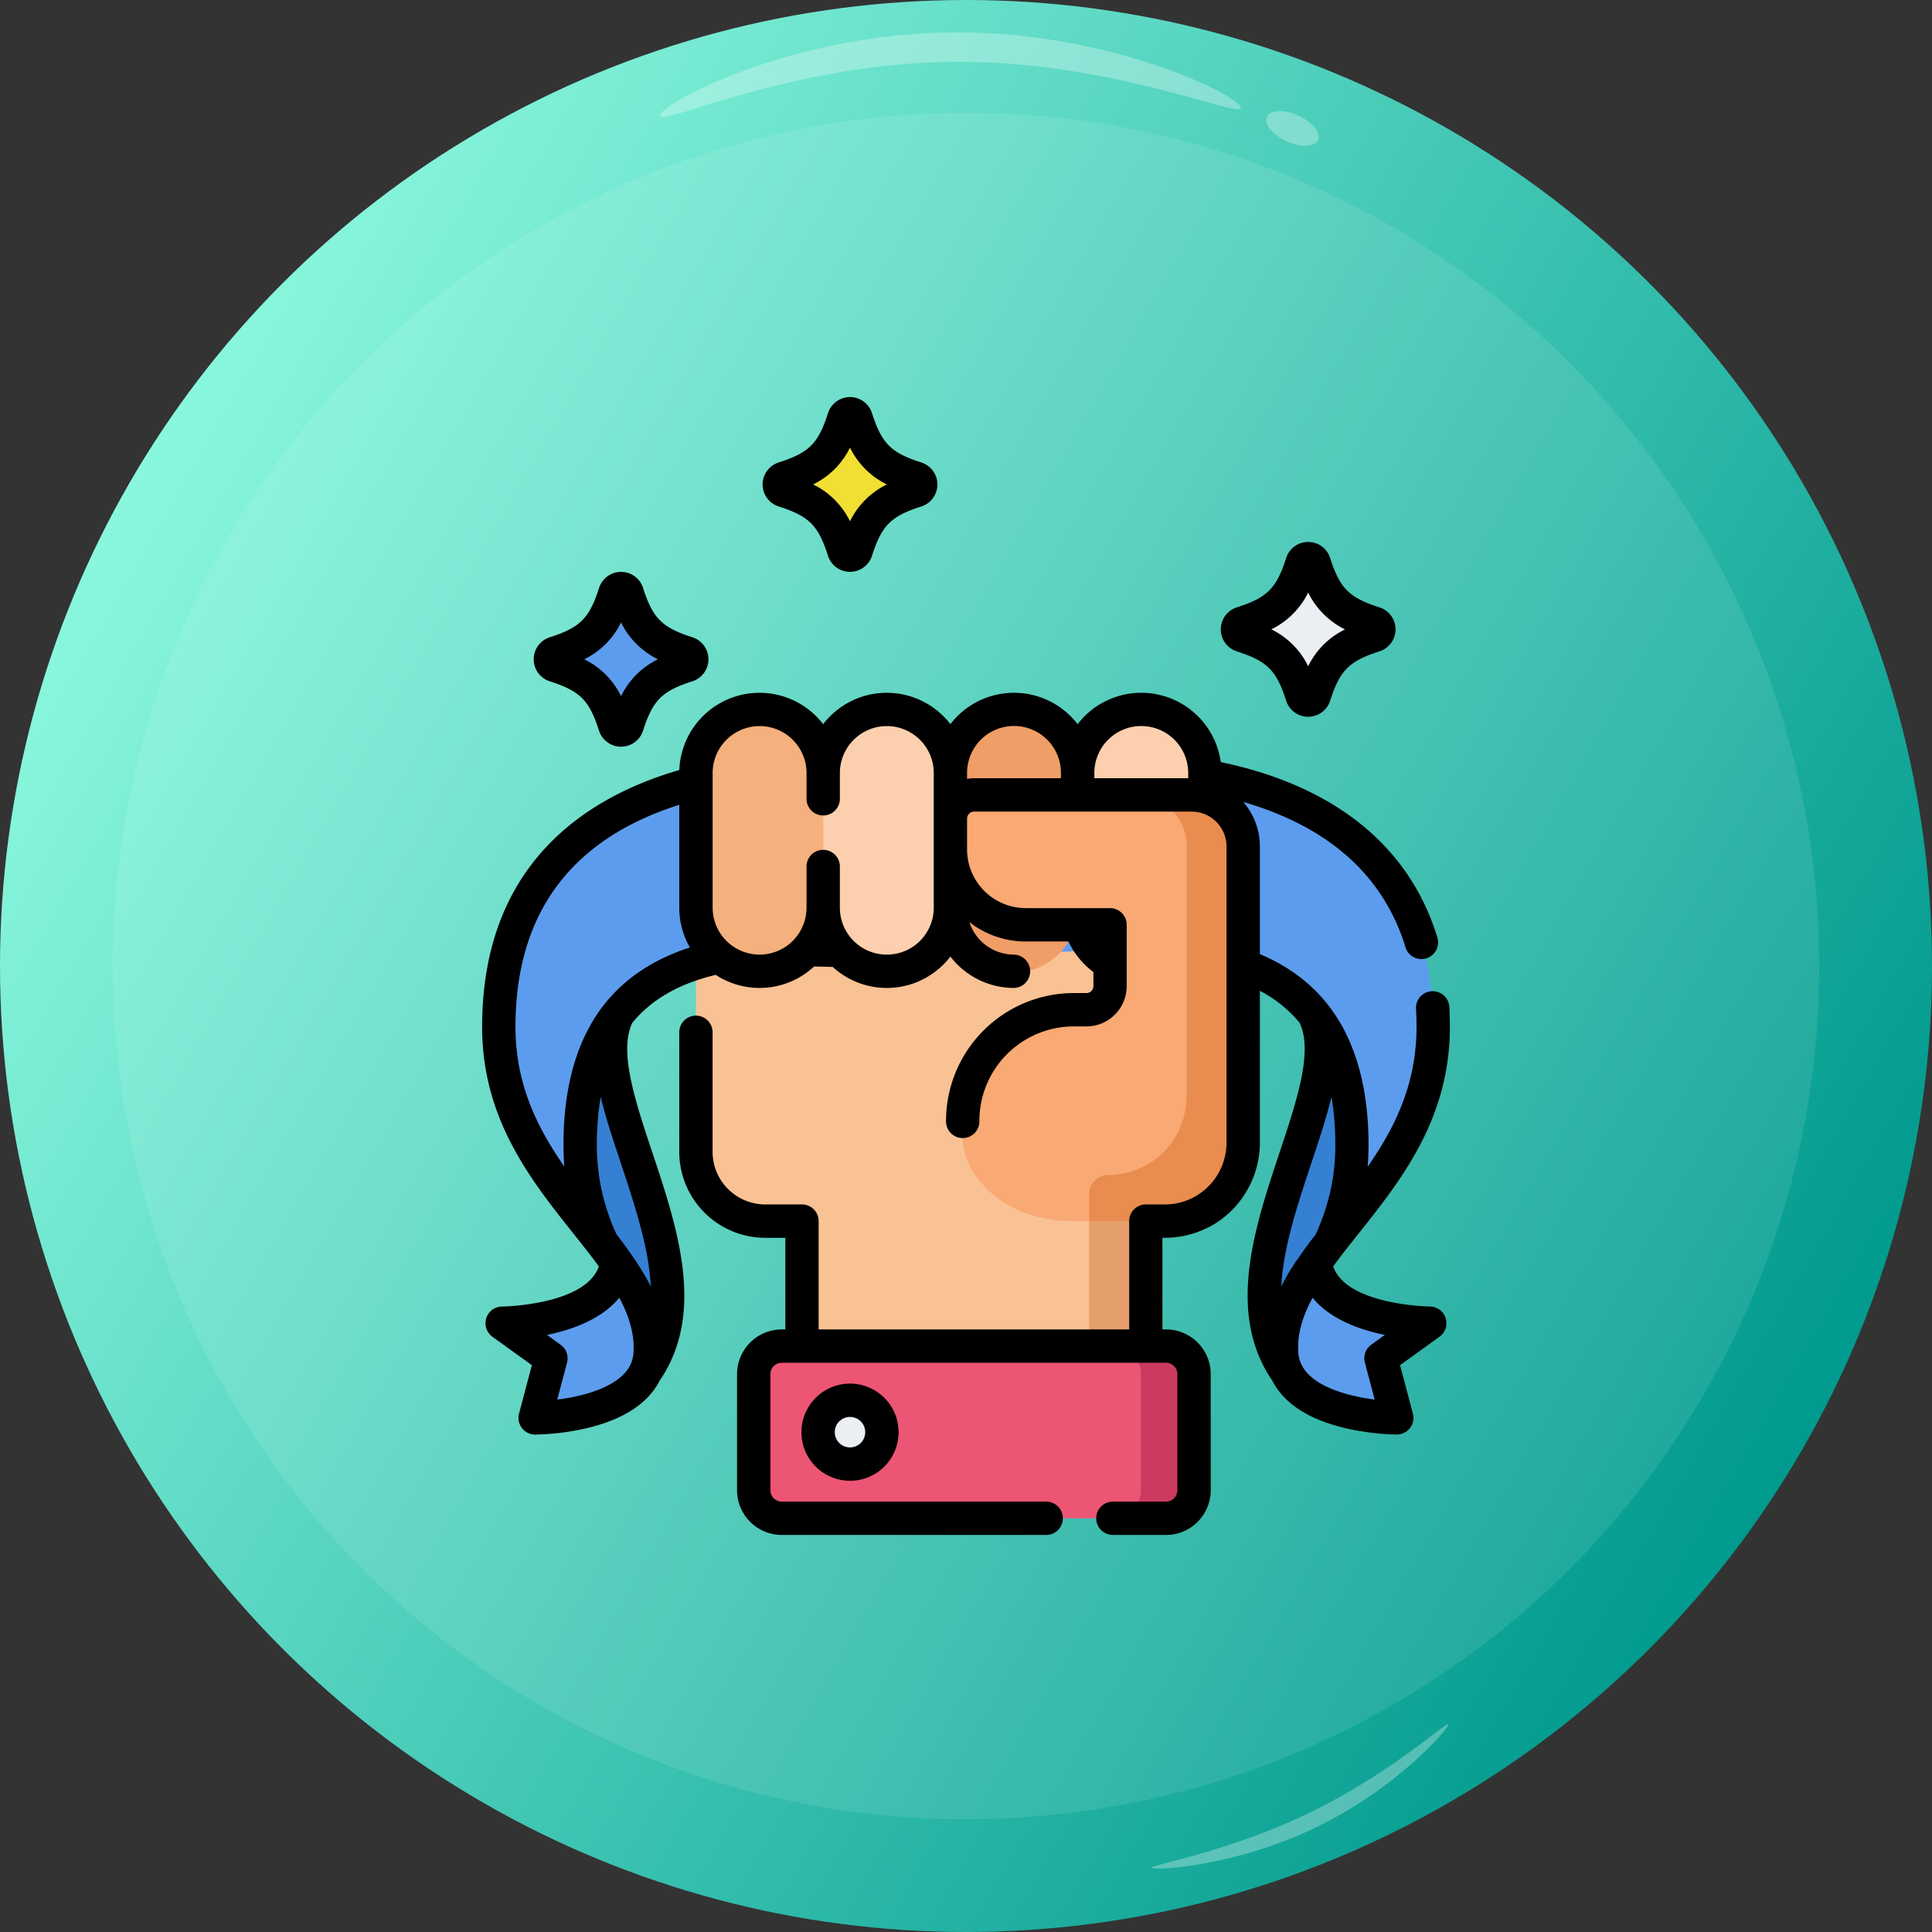 <svg xmlns="http://www.w3.org/2000/svg" xmlns:xlink="http://www.w3.org/1999/xlink" viewBox="0 0 1070.12 1070.12"><rect x="0" y="0" width="1070.12" height="1070.12" fill="#333333" stroke="none"/><defs><style>.cls-1{fill:url(#linear-gradient);}.cls-2,.cls-4{fill:#fff;}.cls-2{opacity:0.1;}.cls-3{opacity:0.3;}.cls-5{fill:#f9c295;}.cls-6{fill:#e59f6a;}.cls-7{fill:#5c9cee;}.cls-8{fill:#3580d3;}.cls-9{fill:#f4b07d;}.cls-10{fill:#fcd0ae;}.cls-11{fill:#ef9e67;}.cls-12{fill:#f9a973;}.cls-13{fill:#e88d4f;}.cls-14{fill:#ed5575;}.cls-15{fill:#cc3a60;}.cls-16{fill:#ebeef2;}.cls-17{fill:#f2df33;}</style><linearGradient id="linear-gradient" x1="71.61" y1="267.48" x2="998.51" y2="802.63" gradientUnits="userSpaceOnUse"><stop offset="0" stop-color="#89f7dd"/><stop offset="1" stop-color="#009a8e"/></linearGradient></defs><title>b8</title><g id="Layer_2" data-name="Layer 2"><g id="Layer_1-2" data-name="Layer 1"><circle class="cls-1" cx="535.06" cy="535.06" r="535.06"/><circle class="cls-2" cx="535.06" cy="535.06" r="472.6"/><g class="cls-3"><path class="cls-4" d="M687.27,59.67c-.08-6.3-72.64-42.94-161.5-41.73S365.38,57.76,365.46,64.06,437.13,35.47,526,34.26,687.36,66,687.27,59.67Z"/></g><g class="cls-3"><ellipse class="cls-4" cx="715.92" cy="71.14" rx="7.79" ry="15.57" transform="translate(355.14 693.58) rotate(-65.58)"/></g><g class="cls-3"><path class="cls-4" d="M802.34,954.93c-.82-1.68-31.6,27.14-77,49.13s-88.14,28.81-87.32,30.49,45.82-.52,91.19-22.51S803.15,956.61,802.34,954.93Z"/></g><path class="cls-5" d="M667.37,469.62H385.47V638a38.39,38.39,0,0,0,38.39,38.39h20.32V778.83H634.67V676.38h10.54A43.39,43.39,0,0,0,688.59,633V469.62Z"/><path class="cls-6" d="M667.37,469.62H657.2V607.46a43.36,43.36,0,0,1-43.38,43.36H603.28v128h31.4V676.38h10.53A43.38,43.38,0,0,0,688.6,633V469.62Z"/><path class="cls-7" d="M360.26,747.28a28.6,28.6,0,0,1-2.78,12.63c-12.28,25.42-61.07,25.42-61.07,25.42l8.74-33-27-19.46s58.6,0,63.51-33.46C352.48,714.83,360.26,730.1,360.26,747.28Z"/><path class="cls-8" d="M357.48,759.91a28.64,28.64,0,0,0,2.78-12.64c0-17.17-7.78-32.44-18.62-47.82q-3.86-5.46-8.16-11a.05.05,0,0,0,0,0,127.1,127.1,0,0,1-12.17-54.3c0-33.37,8.18-56.61,21.15-72.71C319.42,605.2,399.19,700,357.48,759.91Z"/><path class="cls-7" d="M709.85,747.28a28.46,28.46,0,0,0,2.79,12.63c12.28,25.42,61.06,25.42,61.06,25.42l-8.74-33,27-19.46s-58.6,0-63.51-33.46C717.63,714.83,709.85,730.1,709.85,747.28Z"/><path class="cls-8" d="M712.64,759.91a28.51,28.51,0,0,1-2.79-12.64c0-17.17,7.78-32.44,18.62-47.82q3.85-5.46,8.16-11s0,0,0,0a127.25,127.25,0,0,0,12.16-54.3c0-33.37-8.17-56.61-21.15-72.71C750.7,605.2,670.92,700,712.64,759.91Z"/><path class="cls-7" d="M793.83,568.84c0-127.59-121.6-143.47-177.59-143.47H453.87c-56,0-177.59,15.88-177.59,143.47,0,53.68,32.6,87.83,57.17,119.6a127.25,127.25,0,0,1-12.16-54.3c0-33.37,8.18-56.6,21.15-72.7a0,0,0,0,0,0,0c36.59-45.42,111.35-34.14,148.15-34.14H579.5c36.81,0,111.56-11.28,148.16,34.14,0,0,0,0,0,0,13,16.1,21.15,39.33,21.15,72.7a127.25,127.25,0,0,1-12.16,54.3C761.24,656.67,793.83,622.52,793.83,568.84Z"/><path class="cls-9" d="M420.71,393a35.23,35.23,0,0,0-35.24,35.23v74.57a35.24,35.24,0,0,0,70.48,0V473.87l2.46-12.4-2.46-14V428.18A35.23,35.23,0,0,0,420.71,393Z"/><path class="cls-10" d="M491.18,393A35.23,35.23,0,0,0,456,428.18v74.57a35.24,35.24,0,1,0,70.47,0V428.18A35.23,35.23,0,0,0,491.18,393Z"/><path class="cls-11" d="M561.66,393a35.23,35.23,0,0,0-35.24,35.23v74.57a35.24,35.24,0,1,0,70.47,0V428.18A35.23,35.23,0,0,0,561.66,393Z"/><path class="cls-10" d="M632.13,393a35.23,35.23,0,0,0-35.24,35.23v74.57a35.24,35.24,0,1,0,70.48,0V428.18A35.23,35.23,0,0,0,632.13,393Z"/><path class="cls-12" d="M688.59,487.37V468.84a28.53,28.53,0,0,0-28.54-28.53H539.58a13.16,13.16,0,0,0-13.16,13.16v17a41.76,41.76,0,0,0,41.76,41.76h46.68v34a13.05,13.05,0,0,1-13.06,13.06h-7a61.54,61.54,0,0,0-61.54,61.54v10.1c0,17.84,20.21,45.45,61.54,45.45h50.43A43.38,43.38,0,0,0,688.6,633V487.37Z"/><path class="cls-13" d="M688.59,487.37V468.84a28.54,28.54,0,0,0-28.54-28.54H628.82a28.54,28.54,0,0,1,28.54,28.54v.78h-.16V607.46a43.39,43.39,0,0,1-43.38,43.37h0a10.53,10.53,0,0,0-10.54,10.53v15h41.93c1,0,2,0,3-.1s2-.17,2.94-.31c.48-.06,1-.16,1.45-.25s1-.15,1.47-.25c.85-.17,1.68-.38,2.52-.61l.53-.15c.81-.23,1.61-.48,2.39-.75l.39-.14c.72-.26,1.44-.54,2.14-.84l.38-.16q1.14-.5,2.25-1.05l.48-.25c.75-.39,1.49-.79,2.21-1.22A43.31,43.31,0,0,0,688.59,633V487.37Z"/><path class="cls-14" d="M645.86,841H433a15.51,15.51,0,0,1-15.51-15.52V761.11A15.51,15.51,0,0,1,433,745.59H645.86a15.52,15.52,0,0,1,15.52,15.52v64.33A15.52,15.52,0,0,1,645.86,841Z"/><path class="cls-15" d="M645.86,745.59H616.41a15.52,15.52,0,0,1,15.52,15.52v64.33A15.52,15.52,0,0,1,616.41,841h29.45a15.52,15.52,0,0,0,15.52-15.52V761.11A15.52,15.52,0,0,0,645.86,745.59Z"/><circle class="cls-16" cx="470.81" cy="793.28" r="17.68"/><path class="cls-17" d="M507.51,271.72c-19.61,6.27-27,13.7-33.31,33.31a3.56,3.56,0,0,1-6.78,0c-6.28-19.61-13.7-27-33.31-33.31a3.56,3.56,0,0,1,0-6.78c19.61-6.28,27-13.71,33.31-33.31a3.56,3.56,0,0,1,6.78,0c6.28,19.61,13.7,27,33.31,33.31A3.56,3.56,0,0,1,507.51,271.72Z"/><path class="cls-7" d="M380.68,368.56c-19.61,6.28-27,13.71-33.32,33.32a3.56,3.56,0,0,1-6.77,0c-6.28-19.61-13.71-27-33.32-33.32a3.56,3.56,0,0,1,0-6.77c19.61-6.28,27-13.71,33.32-33.32a3.56,3.56,0,0,1,6.77,0c6.28,19.61,13.71,27,33.32,33.32A3.56,3.56,0,0,1,380.68,368.56Z"/><path class="cls-16" d="M761.29,352c-19.61,6.27-27,13.7-33.32,33.31a3.56,3.56,0,0,1-6.77,0c-6.28-19.61-13.71-27-33.32-33.31a3.56,3.56,0,0,1,0-6.78c19.61-6.28,27-13.7,33.32-33.31a3.55,3.55,0,0,1,6.77,0c6.28,19.61,13.71,27,33.32,33.31A3.56,3.56,0,0,1,761.29,352Z"/><path d="M792,723.67c-.48,0-46.14-.73-53.57-22.23,1.75-2.39,3.58-4.83,5.5-7.29l.06-.08c2.72-3.52,5.51-7,8.46-10.73,23.73-29.83,50.62-63.64,50.62-114.5,0-3.69-.1-7.42-.3-11.09a9.23,9.23,0,1,0-18.44,1c.18,3.35.27,6.75.27,10.11,0,31.52-11.93,55.67-27.05,77.34a1.34,1.34,0,0,1,0-.2c.15-1.79.27-3.59.35-5.4l0-.9c.08-1.84.13-3.68.13-5.54,0-33-7.81-59.4-23.2-78.5l0,0-.07-.09c-9.42-11.66-21.83-20.76-36.93-27.1v-41c0-.13,0-.27,0-.4V468.84a37.58,37.58,0,0,0-9.17-24.63c16.88,4.89,31.75,11.56,44.39,19.94C755.48,479,770.77,499.4,778.5,524.7a9.23,9.23,0,0,0,17.66-5.4c-15.44-50.54-56.86-84-120-97.19a44.44,44.44,0,0,0-79.28-21,44.4,44.4,0,0,0-70.47,0,44.41,44.41,0,0,0-70.47,0,44.45,44.45,0,0,0-79.67,25.4c-51.4,14.92-109.22,51.83-109.22,142.34,0,50.86,26.89,84.66,50.62,114.49,2.95,3.71,5.73,7.22,8.46,10.74l.06.08c1.91,2.46,3.75,4.9,5.5,7.29-7.43,21.5-53.09,22.23-53.56,22.23a9.24,9.24,0,0,0-5.4,16.73l21.86,15.74L287.49,783a9.23,9.23,0,0,0,8.92,11.6,138.07,138.07,0,0,0,28-3.41c20.71-4.8,34.49-13.72,41-26.52C391,727.29,375.21,680,361.3,638.3c-9.59-28.77-18.64-55.95-11.06-71.78,10.73-13,25.87-21.7,46.19-26.55a44.32,44.32,0,0,0,54.5-4.64c3.67.06,7.19.16,10.31.26a44.38,44.38,0,0,0,65.18-5.76,44.43,44.43,0,0,0,35.24,17.39,9.24,9.24,0,0,0,0-18.47,26,26,0,0,1-24.73-18,50.68,50.68,0,0,0,31.25,10.74h23.65a45,45,0,0,0,13.8,16.92v7.8a3.84,3.84,0,0,1-3.83,3.83h-7A70.85,70.85,0,0,0,524,620.82a9.24,9.24,0,1,0,18.47,0,52.36,52.36,0,0,1,52.3-52.3h7a22.32,22.32,0,0,0,22.3-22.29v-34a9.24,9.24,0,0,0-9.24-9.23H568.18a32.56,32.56,0,0,1-32.53-32.53v-17a3.94,3.94,0,0,1,3.93-3.93H660.05a19.32,19.32,0,0,1,19.3,19.3v18.53c0,.13,0,.26,0,.39V633c0,.93-.05,1.85-.12,2.76a34.3,34.3,0,0,1-14.78,25.43c-.59.41-1.19.8-1.82,1.17s-1.32.75-2,1.1a34.18,34.18,0,0,1-15.44,3.67H634.67a9.24,9.24,0,0,0-9.23,9.24v60h-172v-60a9.24,9.24,0,0,0-9.23-9.24H423.86A29.18,29.18,0,0,1,394.7,638V571.78a9.23,9.23,0,1,0-18.46,0V638a47.67,47.67,0,0,0,47.62,47.62H435v50.75H433a24.78,24.78,0,0,0-24.75,24.75v64.33A24.78,24.78,0,0,0,433,850.19H579.48a9.23,9.23,0,0,0,0-18.46H433a6.29,6.29,0,0,1-6.28-6.29V761.11a6.28,6.28,0,0,1,6.28-6.28H645.86a6.29,6.29,0,0,1,6.28,6.28v64.33a6.29,6.29,0,0,1-6.28,6.29H616.41a9.23,9.23,0,1,0,0,18.46h29.45a24.77,24.77,0,0,0,24.75-24.75V761.11a24.77,24.77,0,0,0-24.75-24.75h-2v-4.67s0-.06,0-.09v-46h1.3A52.61,52.61,0,0,0,668.92,680l.09-.05.09,0c1-.51,2-1.06,3-1.65A52.84,52.84,0,0,0,697.83,633V548.8a71,71,0,0,1,22,17.7c7.59,15.82-1.46,43-11.06,71.79-13.91,41.74-29.65,89-4.11,126.34,6.52,12.8,20.3,21.73,41,26.52a138.13,138.13,0,0,0,28,3.41,9.23,9.23,0,0,0,8.93-11.6l-7.11-26.82,21.86-15.74A9.24,9.24,0,0,0,792,723.67ZM350,753.91a18.78,18.78,0,0,1-.82,2h0c-4.72,9.77-18.15,14.74-28.59,17.19a113.6,113.6,0,0,1-11.93,2.11l5.43-20.46a9.25,9.25,0,0,0-3.53-9.86L303,739.4c13.89-2.86,30.29-8.69,40-20.6l.24.44.31.59c.36.68.71,1.36,1,2l.24.49c.39.8.76,1.59,1.11,2.38.07.15.13.31.2.46.29.65.56,1.3.82,1.95l.24.58c.3.77.59,1.54.86,2.3l0,.13c.25.72.48,1.43.7,2.14l.18.6c.19.64.37,1.29.54,1.93,0,.1.06.21.08.32.19.74.35,1.47.5,2.2,0,.18.07.36.11.54.11.59.21,1.18.31,1.76,0,.17.05.35.08.52.1.72.2,1.44.27,2.16l0,.41c.06.6.1,1.2.14,1.8l0,.58c0,.72,0,1.45,0,2.17A20.21,20.21,0,0,1,350,753.91Zm10.47-41.42c-.14-.27-.28-.53-.42-.81l-.55-1-1.05-1.95c-.17-.3-.34-.6-.5-.9-.52-.91-1-1.82-1.57-2.7l-.19-.31c-.47-.79-1-1.58-1.44-2.35-.19-.31-.39-.61-.58-.91-.36-.57-.72-1.13-1.09-1.68-.21-.32-.41-.64-.62-1-.37-.56-.74-1.1-1.11-1.64l-.54-.81-1.5-2.16-.11-.15h0c-2.4-3.39-5-6.9-7.74-10.44-.19-.42-.38-.84-.56-1.26s-.39-.87-.58-1.31c-.25-.59-.5-1.19-.74-1.78-.18-.43-.36-.85-.53-1.28-.24-.61-.47-1.22-.7-1.82-.16-.41-.32-.83-.47-1.24-.23-.62-.45-1.25-.67-1.87l-.42-1.2c-.22-.64-.43-1.29-.63-1.93-.12-.38-.25-.76-.37-1.14-.21-.67-.4-1.34-.6-2-.1-.36-.21-.71-.31-1.06-.19-.71-.38-1.42-.56-2.12-.09-.32-.18-.65-.26-1-.19-.75-.36-1.49-.54-2.24-.06-.29-.13-.57-.19-.85q-.27-1.2-.51-2.4c0-.23-.1-.47-.14-.71-.17-.87-.32-1.73-.47-2.59,0-.18-.07-.36-.09-.53-.16-1-.31-1.91-.44-2.87,0-.09,0-.18,0-.27a117.28,117.28,0,0,1-1.09-16.08c0-.25,0-.5,0-.75,0-1.84,0-3.65.11-5.43,0-.75.06-1.49.09-2.22q.11-2.06.24-4c.06-.72.1-1.44.16-2.15.15-1.75.33-3.48.53-5.18.06-.42.11-.84.17-1.26.21-1.63.45-3.23.71-4.8,0-.24.09-.47.13-.7,2.82,11.66,6.92,24,11.11,36.53C351.5,667.29,359.38,690.91,360.46,712.49Zm-25.1-157-.07.09,0,0c-15.4,19.1-23.2,45.51-23.2,78.5,0,1.88.05,3.74.12,5.6l0,.79c.09,1.84.2,3.67.36,5.49,0,.05,0,.11,0,.16-15.12-21.66-27.06-45.82-27.06-77.34,0-62.55,30.52-103.88,90.72-123v56.94a44.16,44.16,0,0,0,5.89,22.07C362.42,531.16,346.73,541.45,335.36,555.52Zm181.83-52.73a26,26,0,0,1-52,0V479.66a9.24,9.24,0,0,0-18.47,0v23.09a26,26,0,0,1-52,0V428.18a26,26,0,0,1,52,0v14.56a9.24,9.24,0,0,0,18.47,0V428.18a26,26,0,0,1,52,0v74.6A.43.43,0,0,0,517.19,502.79Zm70.47-71.72H539.58a22.18,22.18,0,0,0-3.93.37v-3.3a26,26,0,0,1,52,0v2.89Zm70.47,0h-52v-2.89a26,26,0,0,1,52,0ZM717.66,698.9c-.21.31-.41.62-.61.93-.37.56-.74,1.13-1.1,1.71l-.57.89c-.49.78-1,1.58-1.47,2.39l-.16.27c-.53.88-1,1.79-1.57,2.7l-.5.91-1,1.93-.56,1.07-.41.79c1.08-21.58,9-45.2,16.67-68.35,4.19-12.57,8.29-24.87,11.11-36.54,0,.23.09.45.13.68.27,1.64.52,3.29.74,5l.12.91c.22,1.77.4,3.58.55,5.42.06.67.1,1.35.15,2,.1,1.39.19,2.79.25,4.21,0,.69.07,1.39.09,2.09.07,1.88.11,3.79.11,5.73,0,.17,0,.33,0,.5q0,4.9-.39,9.72s0,0,0,0q-.12,1.56-.3,3.12c0,.15,0,.29,0,.44-.1.91-.21,1.81-.33,2.71,0,.23-.07.46-.1.69-.12.82-.24,1.63-.38,2.45,0,.28-.1.56-.15.84-.13.76-.26,1.52-.41,2.29-.06.32-.13.64-.2,1-.14.71-.29,1.43-.45,2.14l-.24,1.06c-.16.68-.32,1.36-.49,2l-.3,1.13c-.17.65-.34,1.31-.53,2-.11.38-.22.77-.34,1.16q-.27,1-.57,1.92c-.12.4-.25.79-.38,1.19-.2.63-.41,1.26-.62,1.89l-.42,1.2c-.22.63-.44,1.25-.67,1.88l-.46,1.2-.72,1.87-.49,1.2c-.26.62-.52,1.25-.79,1.87l-.51,1.18c-.2.46-.41.91-.61,1.37-2.74,3.54-5.35,7.05-7.76,10.45l-1.61,2.33-.53.77ZM756,754.73l5.43,20.48c-14.51-1.87-34.6-7.06-40.52-19.32h0a18.48,18.48,0,0,1-1.75-6.28,22.06,22.06,0,0,1-.11-2.33c0-.72,0-1.44,0-2.16l0-.6c0-.59.08-1.19.13-1.79,0-.14,0-.28,0-.42.07-.71.16-1.43.27-2.14,0-.18,0-.36.08-.54.09-.58.19-1.15.31-1.73,0-.19.07-.38.11-.57.15-.72.31-1.45.49-2.17,0-.13.07-.26.1-.39.16-.61.34-1.23.52-1.86.06-.21.13-.43.2-.65.2-.66.42-1.33.65-2l.09-.25c.26-.74.54-1.49.84-2.24l.27-.68c.24-.6.49-1.19.76-1.8.08-.19.16-.39.25-.58.34-.76.7-1.53,1.07-2.31l.32-.63c.3-.61.61-1.22.94-1.84l.38-.73.22-.39c9.66,11.91,26.07,17.74,40,20.6l-7.6,5.48A9.21,9.21,0,0,0,756,754.73Z"/><path d="M443.9,793.28a26.91,26.91,0,1,0,26.91-26.91A26.94,26.94,0,0,0,443.9,793.28Zm35.35,0a8.44,8.44,0,1,1-8.44-8.45A8.45,8.45,0,0,1,479.25,793.28Z"/><path d="M431.29,280.51c16.84,5.39,21.95,10.5,27.34,27.34a12.79,12.79,0,0,0,24.36,0c5.39-16.83,10.5-21.94,27.34-27.33h0a12.79,12.79,0,0,0,0-24.36c-16.84-5.39-21.95-10.5-27.34-27.34a12.79,12.79,0,0,0-24.36,0c-5.39,16.84-10.5,21.95-27.34,27.34a12.79,12.79,0,0,0,0,24.36Zm39.52-32.6a44.34,44.34,0,0,0,20.41,20.42,44.32,44.32,0,0,0-20.41,20.41,44.27,44.27,0,0,0-20.41-20.41A44.29,44.29,0,0,0,470.81,247.91Z"/><path d="M304.46,377.36c16.83,5.38,21.94,10.49,27.33,27.33A12.76,12.76,0,0,0,344,413.58h0a12.76,12.76,0,0,0,12.19-8.89c5.39-16.84,10.5-21.95,27.33-27.33a12.8,12.8,0,0,0,0-24.37c-16.83-5.39-21.94-10.5-27.33-27.34A12.76,12.76,0,0,0,344,316.77h0a12.75,12.75,0,0,0-12.18,8.89c-5.39,16.83-10.5,21.94-27.33,27.33a12.8,12.8,0,0,0,0,24.37ZM344,344.76a44.34,44.34,0,0,0,20.42,20.41A44.41,44.41,0,0,0,344,385.59a44.34,44.34,0,0,0-20.41-20.42A44.27,44.27,0,0,0,344,344.76Z"/><path d="M685.07,360.8c16.84,5.39,21.94,10.5,27.33,27.33A12.75,12.75,0,0,0,724.58,397h0a12.75,12.75,0,0,0,12.18-8.88c5.39-16.84,10.5-21.95,27.33-27.34h0a12.79,12.79,0,0,0,0-24.36c-16.83-5.39-21.94-10.5-27.33-27.34a12.76,12.76,0,0,0-12.18-8.89h0a12.75,12.75,0,0,0-12.17,8.89c-5.4,16.84-10.5,21.95-27.34,27.34a12.79,12.79,0,0,0,0,24.36Zm39.52-32.59A44.32,44.32,0,0,0,745,348.62,44.27,44.27,0,0,0,724.59,369a44.29,44.29,0,0,0-20.42-20.41A44.39,44.39,0,0,0,724.59,328.21Z"/></g></g></svg>